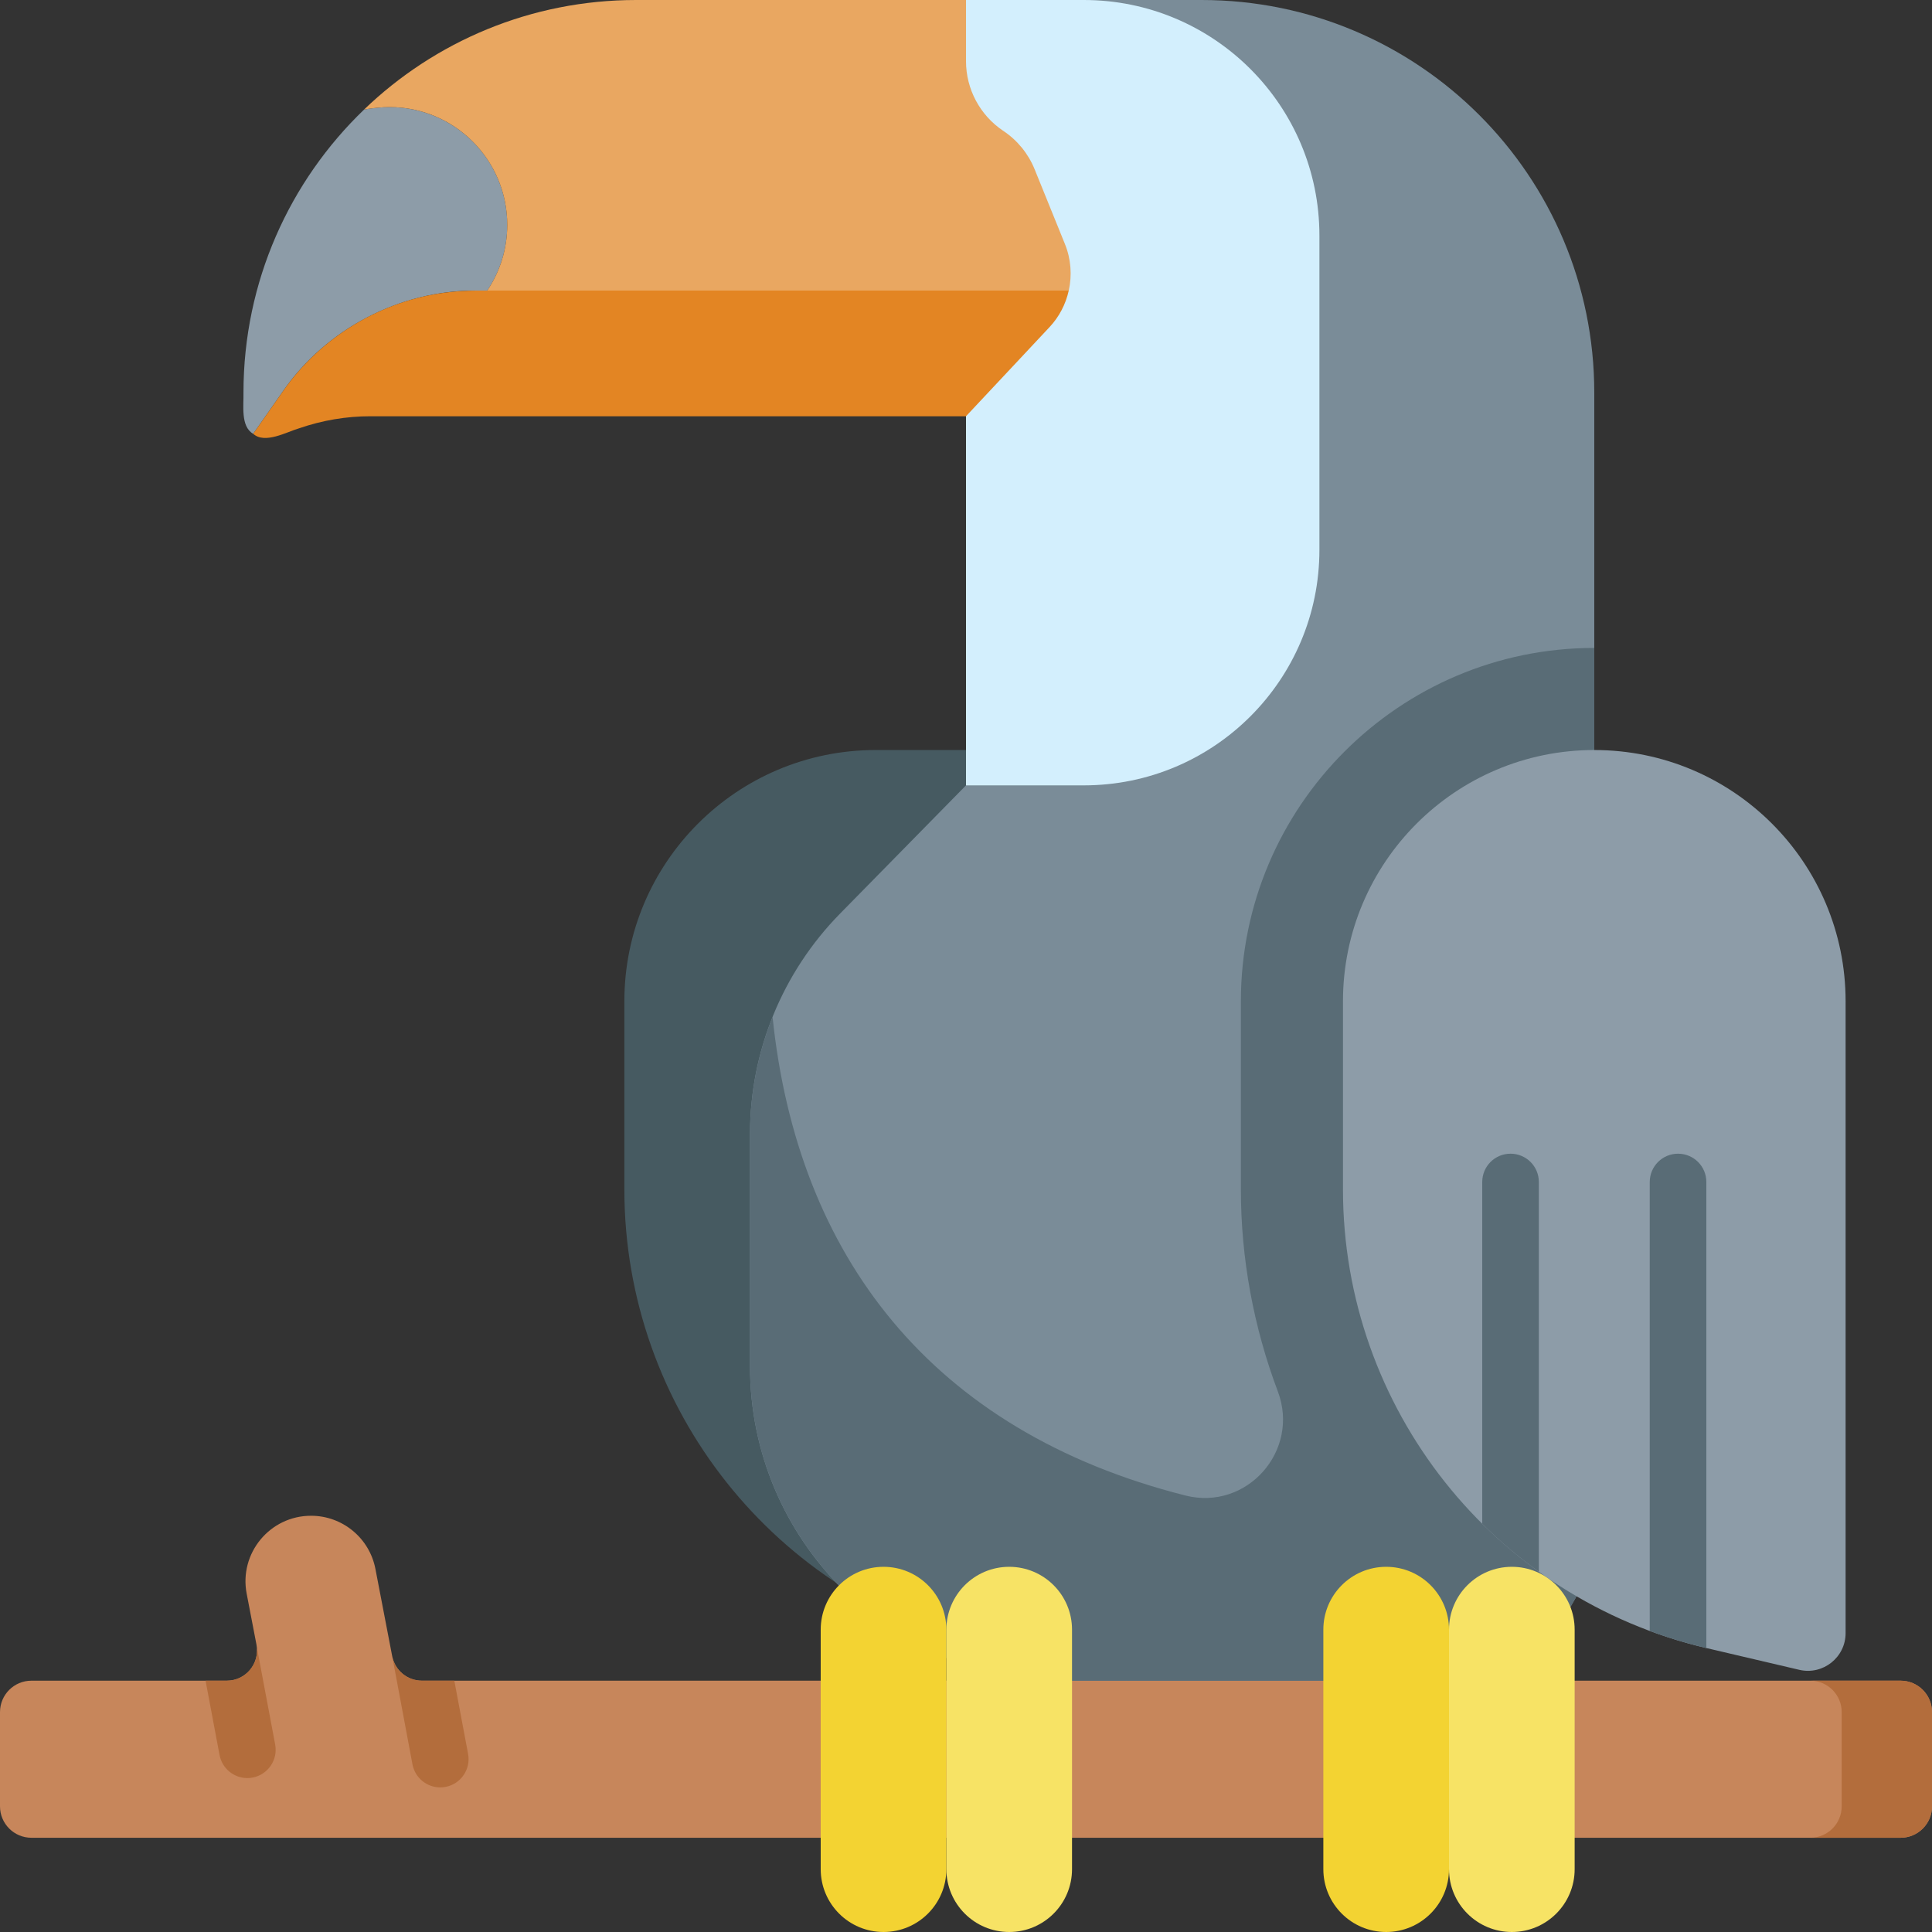 <svg id="Capa_1" enable-background="new 0 0 512 512" height="512" viewBox="0 0 512 512" width="512" xmlns="http://www.w3.org/2000/svg"><rect x="0" y="0" width="512" height="512" fill="#333333" stroke="none"/><g><path d="m67.975 435.888-2.604-13.543c-2.06-10.714 6.15-20.653 17.06-20.653 8.33 0 15.487 5.912 17.06 14.092l4.447 23.126c.724 3.767 4.02 6.489 7.856 6.489h391.881c4.598 0 8.325 3.727 8.325 8.325v24.976c0 4.598-3.727 8.325-8.325 8.325h-495.35c-4.598 0-8.325-3.727-8.325-8.325v-24.976c0-4.598 3.727-8.325 8.325-8.325h51.793c5.025-.001 8.805-4.578 7.857-9.511z" fill="#c7865b"/><path d="m503.675 487.024h-23.935c4.598 0 8.325-3.727 8.325-8.325v-24.976c0-4.598-3.727-8.325-8.325-8.325h23.935c4.598 0 8.325 3.727 8.325 8.325v24.976c0 4.598-3.727 8.325-8.325 8.325z" fill="#b36d3c"/><path d="m261.845 436.768 36.821 8.63v-246.634h-66.602c-36.783 0-66.602 29.819-66.602 66.602v49.819c.001 57.991 39.923 108.35 96.383 121.583z" fill="#465a61"/><path d="m422.5 104.07v299.7c0 22.99-18.63 41.63-41.62 41.63h-98.86c-45.98 0-83.26-37.27-83.26-83.25v-61.7c0-21.82 8.57-42.77 23.86-58.33l33.38-33.99 28.43-36.42v-153l-28.43-18.71h62.44c57.47 0 104.06 46.59 104.06 104.07z" fill="#7a8c98"/><path d="m380.878 445.398h-98.862c-45.979 0-83.252-37.273-83.252-83.252v-61.694c0-10.702 2.072-21.189 5.976-30.94 6.55 63.296 42.048 109.769 109.389 126.811 16.295 4.124 30.443-11.838 24.517-27.567-6.421-17.042-9.8-35.218-9.8-53.571v-49.819c0-51.643 42.015-93.659 93.659-93.659v232.065c-.001 22.99-18.638 41.626-41.627 41.626z" fill="#596c76"/><path d="m287.22 0c34.484 0 62.439 27.955 62.439 62.439v83.252c0 34.484-27.955 62.439-62.439 62.439h-31.22v-208.13z" fill="#d3effd"/><path d="m134.428 59.596c0 6.449-1.957 12.434-5.305 17.41h-2.957c-20.07-.118-39.71 10.107-51.148 26.63l-7.922 11.322c-3.389-1.901-2.484-7.642-2.575-10.889 0-29.494 12.269-56.114 31.977-75.049 2.586-.422 4.852-.639 6.706-.639 17.245 0 31.224 13.98 31.224 31.215z" fill="#8d9ca8"/><path d="m282.217 64.668-8.032-19.812c-1.678-4.138-4.562-7.676-8.277-10.153-6.19-4.127-9.908-11.074-9.908-18.513v-16.19h-87.415c-27.983 0-53.383 11.047-72.085 29.015 2.581-.412 4.848-.637 6.704-.637 17.242 0 31.22 13.977 31.22 31.22 0 6.447-1.955 12.436-5.303 17.41h154.11c.901-4.044.606-8.344-1.014-12.34z" fill="#e9a761"/><path d="m283.228 77.006c-.793 3.575-2.514 6.943-5.12 9.715l-22.108 23.591h-157.844c-6.417-.008-12.799 1.092-18.863 3.183-3.271.948-9.117 4.276-12.197 1.463l7.922-11.322c10.002-14.388 26.207-24.12 43.577-26.167 2.503-.309 5.027-.464 7.572-.464h157.061z" fill="#e38523"/><path d="m452.284 436.768 24.539 5.751c6.275 1.471 12.282-3.291 12.282-9.736v-167.417c0-36.783-29.819-66.602-66.602-66.602-36.783 0-66.602 29.819-66.602 66.602v49.819c.001 57.991 39.923 108.35 96.383 121.583z" fill="#8d9ca8"/><path d="m400.65 512c9.196 0 16.65-7.455 16.65-16.65v-63.48c0-9.196-7.455-16.65-16.65-16.65-9.196 0-16.65 7.455-16.65 16.65v63.48c0 9.195 7.455 16.65 16.65 16.65z" fill="#f7e365"/><path d="m367.35 512c9.196 0 16.65-7.455 16.65-16.65v-63.48c0-9.196-7.455-16.65-16.65-16.65-9.196 0-16.65 7.455-16.65 16.65v63.48c-.001 9.195 7.454 16.65 16.65 16.65z" fill="#f3d332"/><path d="m267.447 512c9.196 0 16.65-7.455 16.65-16.65v-63.48c0-9.196-7.455-16.65-16.65-16.65-9.196 0-16.65 7.455-16.65 16.65v63.48c0 9.195 7.454 16.65 16.65 16.65z" fill="#f7e365"/><path d="m234.146 512c9.196 0 16.65-7.455 16.65-16.65v-63.48c0-9.196-7.455-16.65-16.65-16.65-9.196 0-16.65 7.455-16.65 16.65v63.48c0 9.195 7.455 16.65 16.65 16.65z" fill="#f3d332"/><g><path d="m452.2 313.24v123.51c-5.15-1.21-10.15-2.72-15-4.53v-118.98c0-4.15 3.36-7.5 7.5-7.5s7.5 3.35 7.5 7.5z" fill="#596c76"/></g><g><path d="m407.81 313.24v103.29c-5.35-3.84-10.36-8.09-15-12.71v-90.58c0-4.15 3.35-7.5 7.5-7.5 4.14 0 7.5 3.35 7.5 7.5z" fill="#596c76"/></g><g fill="#b36d3c"><path d="m54.477 445.398 3.706 19.694c.678 3.602 3.826 6.114 7.362 6.114.46 0 .927-.042 1.396-.131 4.071-.766 6.75-4.687 5.983-8.758l-4.891-25.989c.648 4.761-3.042 9.069-7.915 9.069h-5.641z"/><path d="m103.938 438.909 5.369 28.658c.678 3.602 3.826 6.114 7.362 6.114.46 0 .927-.042 1.396-.131 4.071-.766 6.75-4.687 5.983-8.758l-3.65-19.395h-8.604c-3.836.001-7.132-2.721-7.856-6.488z"/></g></g></svg>